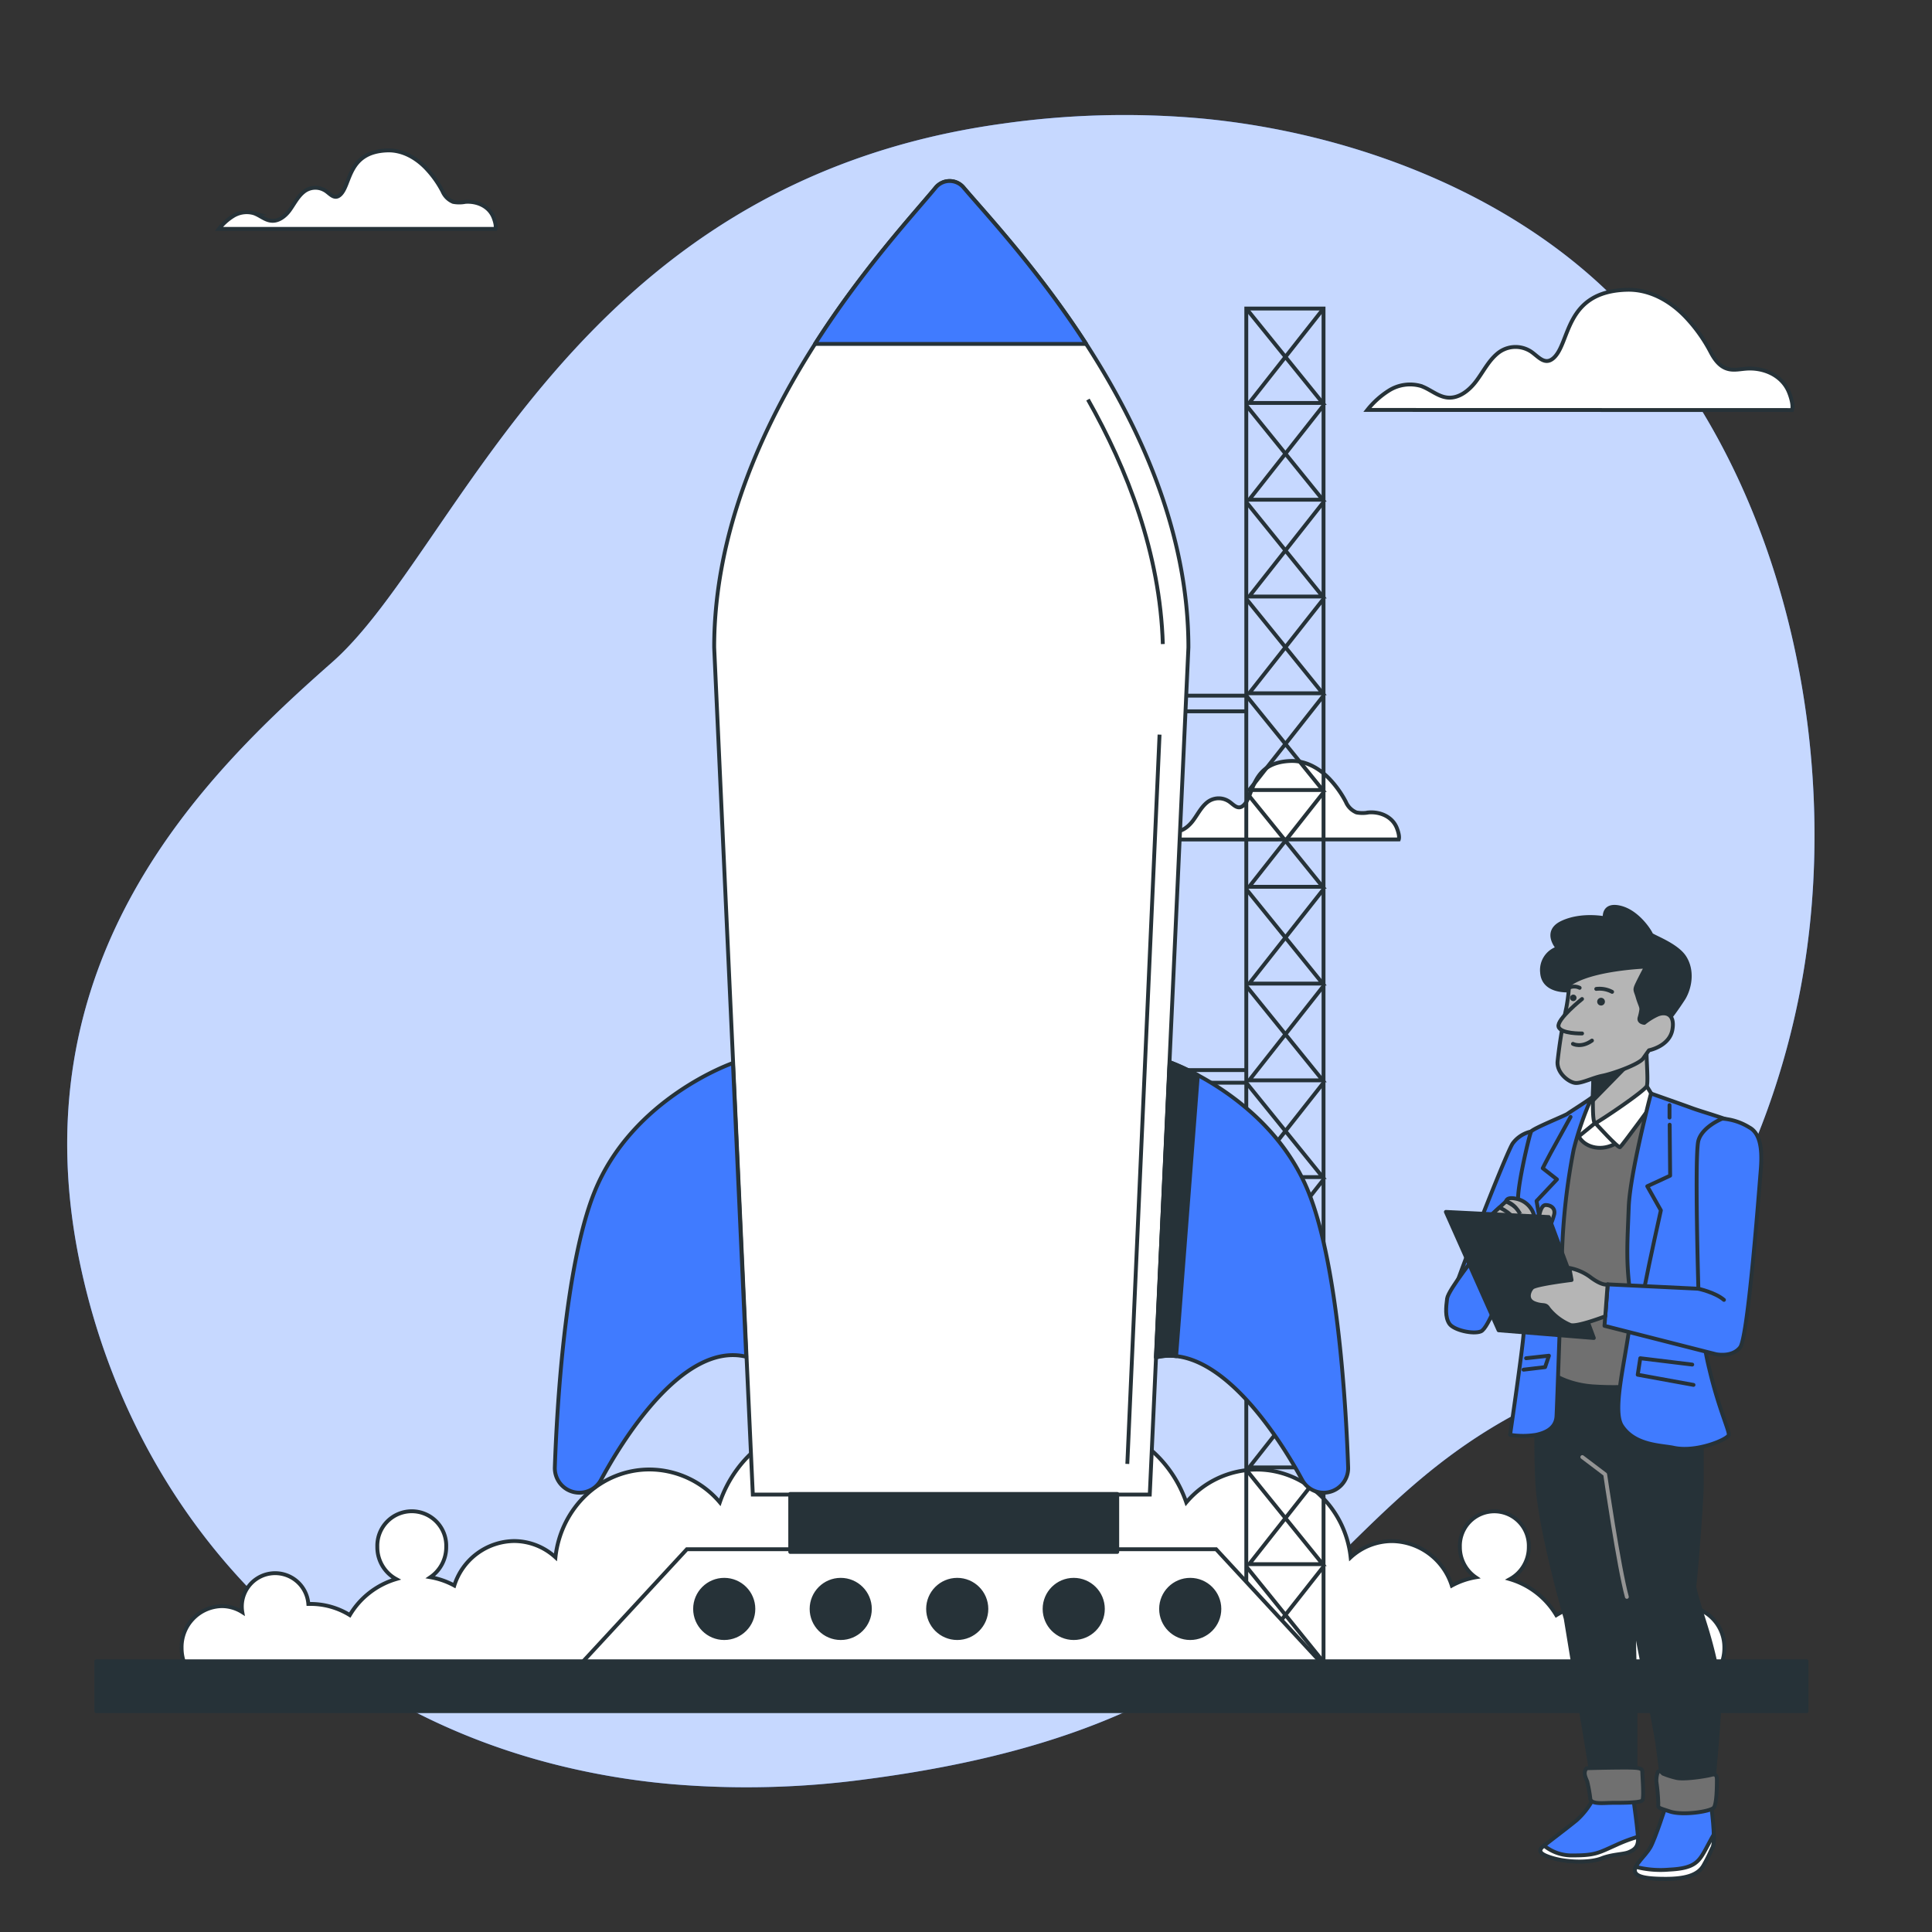 <svg xmlns="http://www.w3.org/2000/svg" viewBox="0 0 500 500"><rect x="0" y="0" width="500" height="500" fill="#333333" stroke="none"/><g id="freepik--background-simple--inject-148"><path d="M466,255.68c-7.79,41.36-30.17,88.54-69.73,108.2-59.78,29.7-58.53,81.81-172.23,96.6a230.91,230.91,0,0,1-50,1.27,190.56,190.56,0,0,1-24.27-3.67C79.15,442.76,34.59,389.92,21.11,328.89c-17.74-80.25,32-128.56,64.83-157.48S147.83,47.36,259.49,32a223.64,223.64,0,0,1,51.45-1.34c39.1,3.66,80.93,19.46,108.64,48.33q3.12,3.25,6.05,6.71C463.82,130.65,476.63,199.29,466,255.68Z" style="fill:#407BFF"></path><path d="M466,255.68c-7.79,41.36-30.17,88.54-69.73,108.2-59.78,29.7-58.53,81.81-172.23,96.6a230.91,230.91,0,0,1-50,1.27,190.56,190.56,0,0,1-24.27-3.67C79.15,442.76,34.59,389.92,21.11,328.89c-17.74-80.25,32-128.56,64.83-157.48S147.83,47.36,259.49,32a223.64,223.64,0,0,1,51.45-1.34c39.1,3.66,80.93,19.46,108.64,48.33q3.12,3.25,6.05,6.71C463.82,130.65,476.63,199.29,466,255.68Z" style="fill:#fff;opacity:0.7"></path></g><g id="freepik--Clouds--inject-148"><path d="M362,217.24c.29-.91-.37-2.68-.61-3.21-1.24-2.76-4.3-4-7.2-3.77a8.35,8.35,0,0,1-3.15,0,5.13,5.13,0,0,1-2.73-2.73,26.26,26.26,0,0,0-4.29-6c-2.61-2.72-6.14-4.72-10-4.59-10.43.36-9.36,9-12.24,11.52-1.6,1.4-2.75-.6-4.11-1.28a4.77,4.77,0,0,0-5.38.57c-1.49,1.25-2.37,3.07-3.54,4.63s-2.93,3-4.87,2.75c-1.62-.17-2.91-1.43-4.46-1.95A6.68,6.68,0,0,0,294,214a14.26,14.26,0,0,0-3.62,3.27Z" style="fill:#fff;stroke:#263238;stroke-miterlimit:10"></path><path d="M463.78,106.12c.45-1.39-.56-4.1-.93-4.92-1.9-4.23-6.6-6.15-11.05-5.78-1.62.13-3.28.51-4.83,0-1.94-.6-3.25-2.39-4.2-4.19A40.23,40.23,0,0,0,436.19,82c-4-4.18-9.42-7.25-15.38-7-16,.56-14.36,13.81-18.78,17.68-2.46,2.16-4.23-.91-6.32-2a7.3,7.3,0,0,0-8.25.87c-2.29,1.93-3.64,4.72-5.44,7.11s-4.49,4.55-7.47,4.22c-2.49-.27-4.47-2.19-6.85-3a10.27,10.27,0,0,0-8.27,1.21,22.27,22.27,0,0,0-5.56,5Z" style="fill:#fff;stroke:#263238;stroke-miterlimit:10"></path><path d="M128.22,59.23c.29-.92-.37-2.68-.61-3.21-1.24-2.76-4.3-4-7.2-3.77a8.35,8.35,0,0,1-3.15,0,5.13,5.13,0,0,1-2.73-2.73,26.26,26.26,0,0,0-4.29-6c-2.61-2.72-6.14-4.72-10-4.59-10.43.36-9.36,9-12.24,11.52-1.6,1.4-2.75-.6-4.11-1.28a4.77,4.77,0,0,0-5.38.57C77,51,76.12,52.81,75,54.37s-2.93,3-4.87,2.75c-1.62-.18-2.91-1.43-4.46-1.95a6.65,6.65,0,0,0-5.39.79,14.26,14.26,0,0,0-3.62,3.27Z" style="fill:#fff;stroke:#263238;stroke-miterlimit:10"></path></g><g id="freepik--Smoke--inject-148"><path d="M445.15,431.36a11,11,0,0,0,1.11-4.82,10.62,10.62,0,0,0-10.36-10.85,9.93,9.93,0,0,0-5.31,1.55,9.82,9.82,0,0,0,.14-1.55,8.63,8.63,0,1,0-17.24-.57l-.6,0A19.31,19.31,0,0,0,402.77,418a20.82,20.82,0,0,0-12-9.32,9.41,9.41,0,0,0,4.88-8.33,8.92,8.92,0,1,0-17.83,0,9.43,9.43,0,0,0,4.09,7.85,19.9,19.9,0,0,0-6.18,2.15,16.47,16.47,0,0,0-15.46-11.51,15.87,15.87,0,0,0-10.72,4.2c-1.4-12.78-11.76-22.72-24.34-22.72a23.94,23.94,0,0,0-18.2,8.5c-4.16-12.08-15.19-20.72-28.15-20.72A28.8,28.8,0,0,0,262.76,373a17.77,17.77,0,0,0-16.12,1.42A17.77,17.77,0,0,0,230.52,373a28.8,28.8,0,0,0-16.08-4.92c-13,0-24,8.64-28.15,20.72a24,24,0,0,0-18.21-8.5c-12.58,0-22.94,9.94-24.33,22.72a15.89,15.89,0,0,0-10.72-4.2,16.46,16.46,0,0,0-15.46,11.51,20.08,20.08,0,0,0-6.18-2.15,9.43,9.43,0,0,0,4.09-7.85,8.92,8.92,0,1,0-17.83,0,9.39,9.39,0,0,0,4.88,8.33,20.82,20.82,0,0,0-12,9.32,19.34,19.34,0,0,0-10.12-2.88c-.21,0-.4,0-.61,0a8.62,8.62,0,1,0-17.09,2.12,9.94,9.94,0,0,0-5.32-1.55A10.61,10.61,0,0,0,47,426.54a11,11,0,0,0,1.11,4.82Z" style="fill:#fff;stroke:#263238;stroke-miterlimit:10"></path></g><g id="freepik--Platform--inject-148"><rect x="322.54" y="79.85" width="19.99" height="350.06" style="fill:none;stroke:#263238;stroke-miterlimit:10"></rect><line x1="322.53" y1="184.09" x2="307.17" y2="184.09" style="fill:none;stroke:#263238;stroke-miterlimit:10"></line><line x1="322.53" y1="276.94" x2="302.57" y2="276.94" style="fill:none;stroke:#263238;stroke-miterlimit:10"></line><polyline points="342.53 79.85 323.28 104.29 342.31 104.29 322.54 79.85" style="fill:none;stroke:#263238;stroke-miterlimit:10"></polyline><polyline points="342.53 104.9 323.28 129.33 342.31 129.33 322.54 104.9" style="fill:none;stroke:#263238;stroke-miterlimit:10"></polyline><polyline points="342.53 129.94 323.28 154.38 342.31 154.38 322.54 129.94" style="fill:none;stroke:#263238;stroke-miterlimit:10"></polyline><polyline points="342.53 154.99 323.28 179.42 342.31 179.42 322.54 154.99" style="fill:none;stroke:#263238;stroke-miterlimit:10"></polyline><polyline points="342.53 180.03 323.28 204.46 342.31 204.46 322.54 180.03 307.21 180.03" style="fill:none;stroke:#263238;stroke-miterlimit:10"></polyline><polyline points="342.53 205.07 323.28 229.5 342.31 229.5 322.54 205.07" style="fill:none;stroke:#263238;stroke-miterlimit:10"></polyline><polyline points="342.53 230.12 323.28 254.55 342.31 254.55 322.54 230.12" style="fill:none;stroke:#263238;stroke-miterlimit:10"></polyline><polyline points="342.53 255.16 323.28 279.59 342.31 279.59 322.54 255.16" style="fill:none;stroke:#263238;stroke-miterlimit:10"></polyline><polyline points="342.53 280.2 323.28 304.64 342.31 304.64 322.54 280.2 302.6 280.2" style="fill:none;stroke:#263238;stroke-miterlimit:10"></polyline><polyline points="342.53 305.25 323.28 329.68 342.31 329.68 322.54 305.25" style="fill:none;stroke:#263238;stroke-miterlimit:10"></polyline><polyline points="342.53 330.29 323.28 354.72 342.31 354.72 322.54 330.29" style="fill:none;stroke:#263238;stroke-miterlimit:10"></polyline><polyline points="342.53 355.33 323.28 379.77 342.31 379.77 322.54 355.33" style="fill:none;stroke:#263238;stroke-miterlimit:10"></polyline><polyline points="342.53 380.38 323.28 404.81 342.31 404.81 322.54 380.38" style="fill:none;stroke:#263238;stroke-miterlimit:10"></polyline><polyline points="342.53 405.42 323.28 429.85 342.31 429.85 322.54 405.42" style="fill:none;stroke:#263238;stroke-miterlimit:10"></polyline><polygon points="342.13 430.56 150.36 430.56 177.76 400.94 314.73 400.94 342.13 430.56" style="fill:#fff;stroke:#263238;stroke-miterlimit:10"></polygon><circle cx="187.43" cy="416.39" r="7.54" style="fill:#263238;stroke:#263238;stroke-linecap:round;stroke-linejoin:round"></circle><circle cx="217.58" cy="416.39" r="7.54" style="fill:#263238;stroke:#263238;stroke-linecap:round;stroke-linejoin:round"></circle><circle cx="247.73" cy="416.39" r="7.54" style="fill:#263238;stroke:#263238;stroke-linecap:round;stroke-linejoin:round"></circle><circle cx="277.88" cy="416.39" r="7.54" style="fill:#263238;stroke:#263238;stroke-linecap:round;stroke-linejoin:round"></circle><circle cx="308.03" cy="416.39" r="7.54" style="fill:#263238;stroke:#263238;stroke-linecap:round;stroke-linejoin:round"></circle><rect x="24.93" y="429.94" width="442.62" height="12.91" style="fill:#263238;stroke:#263238;stroke-linecap:round;stroke-linejoin:round"></rect></g><g id="freepik--Rocket--inject-148"><path d="M307.56,167.55l-10,219.24H194.83l-10-219.24c0-29.9,12.51-57.25,26.1-78.53,12.41-19.43,25.72-33.8,31.24-40.48a4.69,4.69,0,0,1,7.19,0C255,55.18,268.51,69.57,281.09,89,294.88,110.3,307.56,137.64,307.56,167.55Z" style="fill:#fff;stroke:#263238;stroke-miterlimit:10"></path><line x1="300.09" y1="190.12" x2="291.75" y2="378.86" style="fill:#fff;stroke:#263238;stroke-miterlimit:10"></line><path d="M281.56,103.41c10.18,18,18.66,39.77,19.38,63.27" style="fill:#fff;stroke:#263238;stroke-miterlimit:10"></path><path d="M281.09,89H210.93c12.41-19.43,25.72-33.8,31.24-40.48a4.69,4.69,0,0,1,7.19,0C255,55.18,268.51,69.57,281.09,89Z" style="fill:#407BFF;stroke:#263238;stroke-linecap:round;stroke-linejoin:round"></path><path d="M189.68,275.11s-26.06,9-35.86,33.47c-7.68,19.21-9.71,56.15-10.23,71.15a6.36,6.36,0,0,0,6.36,6.58h0a6.34,6.34,0,0,0,5.59-3.33c5.1-9.46,21-35.88,37.58-31.86Z" style="fill:#407BFF;stroke:#263238;stroke-linecap:round;stroke-linejoin:round"></path><path d="M302.74,274.89s26.14,9.2,35.93,33.69c7.69,19.21,9.72,56.15,10.23,71.15a6.36,6.36,0,0,1-6.36,6.58h0A6.34,6.34,0,0,1,337,383c-5.1-9.46-21.19-35.73-37.78-31.71Z" style="fill:#407BFF;stroke:#263238;stroke-linecap:round;stroke-linejoin:round"></path><path d="M310,278.27a59.29,59.29,0,0,0-7.29-3.38l-3.57,76.38a14.76,14.76,0,0,1,5.24-.3Z" style="fill:#263238;stroke:#263238;stroke-linecap:round;stroke-linejoin:round"></path><rect x="204.51" y="386.63" width="84.63" height="15.01" style="fill:#263238;stroke:#263238;stroke-linecap:round;stroke-linejoin:round"></rect></g><g id="freepik--Character--inject-148"><path d="M412.54,465.13a20,20,0,0,1-4.48,5.92c-2.72,2.24-7.68,5.93-8.8,6.89s-1,1.92,2.88,3,9.44,1.12,12.32,0,5.61-1,7.05-1.6,2.24-1.28,2.4-2.88S422.63,465,422.63,465Z" style="fill:#407BFF;stroke:#263238;stroke-linecap:round;stroke-linejoin:round"></path><path d="M423.89,475.36a40.44,40.44,0,0,0-5.58,2.1c-4.65,2.08-5.45,2.72-11.21,2.72a11.34,11.34,0,0,1-7.49-2.53l-.35.29c-1.12,1-1,1.92,2.88,3s9.44,1.12,12.32,0,5.61-1,7.05-1.6,2.24-1.28,2.4-2.88A9.29,9.29,0,0,0,423.89,475.36Z" style="fill:#fff;stroke:#263238;stroke-linecap:round;stroke-linejoin:round"></path><path d="M431.27,466.89s-2.88,9-4.16,11.21-4.16,4.48-4,6.08,3,2.08,8,2.08,8.33-1,9.77-3.52,1.6-3.2,2.4-4.8-.48-11.21-.48-11.21S432.71,467.05,431.27,466.89Z" style="fill:#407BFF;stroke:#263238;stroke-linecap:round;stroke-linejoin:round"></path><path d="M440.88,482.74c1.44-2.56,1.6-3.2,2.4-4.8a8.91,8.91,0,0,0,.24-3.17c-.59,1-1.26,2.28-2,3.65-1.92,3.52-3,5.12-9.61,5.44a25.81,25.81,0,0,1-8.57-.71,2,2,0,0,0-.23,1c.16,1.6,3,2.08,8,2.08S439.44,485.3,440.88,482.74Z" style="fill:#fff;stroke:#263238;stroke-linecap:round;stroke-linejoin:round"></path><path d="M398,355.64s-.8,15.85-.16,28,7.36,35.22,7.36,35.22,3.2,19.53,4.16,25.13,3,18.25,3,18.25l10.89-.64V443.2c0-3.36-.48-24.49-.48-24.49s5.6,28.81,6.08,32,1.6,12.65,1.6,12.65a24.83,24.83,0,0,0,5.6,1.12c2.08,0,7.21-1.44,7.21-1.44s1.92-19.21,1.76-25-2.72-14.41-3.52-17-3.21-10.08-3-10.72,1.93-21.77,1.93-26.1V372.77l-3.37-17-1.44-2.56s-18.73,3.2-27.21,1-10.72-2.88-10.72-2.88Z" style="fill:#263238;stroke:#263238;stroke-linecap:round;stroke-linejoin:round"></path><path d="M409.5,377.09l5.92,4.48s3.53,24.17,5.61,31.7" style="fill:none;stroke:#949494;stroke-linecap:round;stroke-linejoin:round"></path><path d="M410.62,457.61s5.76-.16,9.77-.16,4.64.16,4.64,1.12.48,6.72,0,7.36-5.12.64-7.52.64-5.61.48-5.93-1a37.21,37.21,0,0,0-.8-4.48C410.3,459.85,409.66,458.73,410.62,457.61Z" style="fill:#707070;stroke:#263238;stroke-linecap:round;stroke-linejoin:round"></path><path d="M429,458.73a6.34,6.34,0,0,0-.32,2.4,49.16,49.16,0,0,1,.48,5.44c0,1.44-.32,1.12,3,2.24s10.57,0,11.37-1,.8-6.08.8-7.2-.32-1.6-1.44-1.28-6.89,1.28-9,.8a21.4,21.4,0,0,1-3.52-1.12S429.35,457.77,429,458.73Z" style="fill:#707070;stroke:#263238;stroke-linecap:round;stroke-linejoin:round"></path><path d="M430.63,285.69l-6.08-3.2-15.21,4.16s-4.32,7.52-5.12,13.93-1.92,38.73-1.92,44.66-.32,10.4-.32,10.4,4,2.88,11,3.2a78.9,78.9,0,0,0,13.13-.32c1.6-.16,6.88-3.2,6.88-3.2s-1-30.41-1-34.74,3-24.81,3.68-27.69S430.63,285.69,430.63,285.69Z" style="fill:#707070;stroke:#263238;stroke-linecap:round;stroke-linejoin:round"></path><path d="M421.44,288.54c1.12,3.07-.93,6.63-4.57,8s-7.5-.08-8.62-3.15.93-6.63,4.57-8S420.32,285.47,421.44,288.54Z" style="fill:#fff;stroke:#263238;stroke-linecap:round;stroke-linejoin:round"></path><path d="M412.86,290.65s5.93,6.56,6.41,6.24,9.12-12.16,9.12-12.16l-2.24-3.68Z" style="fill:#fff;stroke:#263238;stroke-linecap:round;stroke-linejoin:round"></path><path d="M412.38,283.45a18.16,18.16,0,0,1-1.76,3c-.8,1-2.88,8.32-2.88,8.32l5.12-4.16s.32-4.64.48-5.76A1.33,1.33,0,0,0,412.38,283.45Z" style="fill:#fff;stroke:#263238;stroke-linecap:round;stroke-linejoin:round"></path><path d="M411.42,275.12a18.21,18.21,0,0,1,1,3.37c0,.8-.64,12.64.48,12.16s12.81-8.32,13.29-9.6-.32-9,0-10.89,1-4.8,1-4.8-4.64,4.8-8.32,6.88A29.72,29.72,0,0,1,411.42,275.12Z" style="fill:#b5b5b5;stroke:#263238;stroke-linecap:round;stroke-linejoin:round"></path><path d="M412.38,278.49c0,.39-.15,3.43-.18,6.38l10.57-10.8-11.21,1.44A14.11,14.11,0,0,1,412.38,278.49Z" style="fill:#263238;stroke:#263238;stroke-linecap:round;stroke-linejoin:round"></path><path d="M440.24,336.27l3.2-11.68s1-15.55,2.62-22.21a21.91,21.91,0,0,1,5.7-10.29c-.8-1.44-10.72-4.16-13.77-5.28S427.27,283,427.27,283s-5.44,20.65-5.76,29.45-.8,14.25.48,22.73-5.59,28.7-2.23,33.83,10.19,5,13.32,5.66c6,1.33,14.16-2.21,14.32-3.33s-2.68-7-5.08-17.27A72.59,72.59,0,0,1,440.24,336.27Z" style="fill:#407BFF;stroke:#263238;stroke-linecap:round;stroke-linejoin:round"></path><polyline points="437.95 353.15 424.5 351.51 423.84 355.78 438.28 358.41" style="fill:none;stroke:#263238;stroke-linecap:round;stroke-linejoin:round"></polyline><path d="M396.27,292.83a8,8,0,0,0-4.8,3.11c-1.7,2.54-15,36.73-15.26,38.71s1.41,5.08,4,6.21,3.39,3.39,4.24,2,9.33-13,9.33-13l3.67-32.77Z" style="fill:#407BFF;stroke:#263238;stroke-linecap:round;stroke-linejoin:round"></path><path d="M382.71,323.91s-7.91,9.89-8.2,12.15-.56,4.8.57,6.5,6.21,2.82,8.19,2,5.65-11.3,5.65-11.3Z" style="fill:#407BFF;stroke:#263238;stroke-linecap:round;stroke-linejoin:round"></path><path d="M411.9,284.09a81.86,81.86,0,0,0-4.64,13.44,166.36,166.36,0,0,0-3,26.42c-.16,7.68-1.28,39.85-1.44,42.58s-2.24,4.16-5.28,4.8a21,21,0,0,1-6.73,0s3.36-22.89,3.52-26.57.16-9.13.16-12.17S393,314,392.88,310.35s2.91-16.72,3.39-17.52,8.75-4.1,9.39-4.58S410.14,285.37,411.9,284.09Z" style="fill:#407BFF;stroke:#263238;stroke-linecap:round;stroke-linejoin:round"></path><polyline points="394.29 354.47 399.87 353.81 400.86 350.86 394.95 351.51" style="fill:none;stroke:#263238;stroke-linecap:round;stroke-linejoin:round"></polyline><path d="M424.87,337.55c-.16,2.88-.16,4.48-.16,4.48" style="fill:none;stroke:#263238;stroke-linecap:round;stroke-linejoin:round"></path><path d="M432.11,291.07c.05,5.4.12,13.19.12,13.19L426.31,307l3.52,6.24s-2.93,13.09-4.29,20.19" style="fill:none;stroke:#263238;stroke-linecap:round;stroke-linejoin:round"></path><path d="M432.07,286c0,.12,0,1.4,0,3.23" style="fill:none;stroke:#263238;stroke-linecap:round;stroke-linejoin:round"></path><path d="M401.21,331.29c-1.32-7.75-3.55-20.47-3.55-20.47l5.28-5.6-3.68-2.88s1.12-2.24,2.08-4,5.12-9.28,5.12-9.28" style="fill:none;stroke:#263238;stroke-linecap:round;stroke-linejoin:round"></path><path d="M402,336c-.1-.65-.25-1.55-.43-2.63" style="fill:none;stroke:#263238;stroke-linecap:round;stroke-linejoin:round"></path><path d="M406.16,256.33c-.5,0-6.74.4-7.07-4.66a5.9,5.9,0,0,1,4.1-6.27s-3.9-4.28,1.12-6.63,11-1.12,11-1.12-.58-3.9,4.05-2.75,7.79,6.39,7.92,6.9,6.54,2.62,8.67,5.95,1.5,7.64-.2,10.55a77.21,77.21,0,0,1-5.36,7.36,4.2,4.2,0,0,1-4.23.56c-2.45-1-4.07-1.78-3.94-3.79s-.51-7.41-1.14-8.12-2.11-1-5.17-.35S406.16,256.33,406.16,256.33Z" style="fill:#263238;stroke:#263238;stroke-linecap:round;stroke-linejoin:round"></path><path d="M406.09,254.82a45.69,45.69,0,0,1-.73,6,132,132,0,0,0-2.27,13.94c-.2,3,3,5.4,4.66,5.51s4.46-1.38,7-1.88,9.41-2.9,10.53-4.5,1.48-2.08,1.48-2.08,5.26-1,6.05-5.3-2-4.84-4.1-3.8a16.24,16.24,0,0,0-3.16,2s-1.5-.1-1.25-1.26a13.59,13.59,0,0,0,.47-2.15c.06-.83-.41-1.37-.95-3.25s-.89-1.73-.12-3.36,2.32-4.54,2.32-4.54S411.57,250.66,406.09,254.82Z" style="fill:#b5b5b5;stroke:#263238;stroke-linecap:round;stroke-linejoin:round"></path><path d="M413.11,255.93a7,7,0,0,1,4.1.76" style="fill:none;stroke:#263238;stroke-linecap:round;stroke-linejoin:round"></path><path d="M408.81,255.65a3.15,3.15,0,0,0-2.6-.09" style="fill:none;stroke:#263238;stroke-linecap:round;stroke-linejoin:round"></path><path d="M407.08,270.15s2.11,1.15,4.92-.85" style="fill:none;stroke:#263238;stroke-linecap:round;stroke-linejoin:round"></path><path d="M415.35,259.29a1,1,0,0,1-1.06.94,1,1,0,1,1,.13-2A1,1,0,0,1,415.35,259.29Z" style="fill:#263238"></path><path d="M408,258.3a.84.84,0,1,1-.78-.89A.83.83,0,0,1,408,258.3Z" style="fill:#263238"></path><path d="M409.43,258.54s-6.62,5.29-6.08,7.17,6.09,1.75,6.09,1.75" style="fill:#b5b5b5;stroke:#263238;stroke-linecap:round;stroke-linejoin:round"></path><path d="M386.1,314.3l3.67-3.39s4.24,2,4,4S386.1,314.3,386.1,314.3Z" style="fill:#b5b5b5;stroke:#263238;stroke-linecap:round;stroke-linejoin:round"></path><path d="M384.39,315.88l3.68-3.39s4.24,2,3.95,4S384.39,315.88,384.39,315.88Z" style="fill:#b5b5b5;stroke:#263238;stroke-linecap:round;stroke-linejoin:round"></path><path d="M398.33,314.86s.36-3,1.7-3,2.55.85,2.19,2.43a17.92,17.92,0,0,1-1.22,3.29Z" style="fill:#b5b5b5;stroke:#263238;stroke-linecap:round;stroke-linejoin:round"></path><path d="M389.77,310.91s0-1.41,3.11-.56,4.8,4.24,3.95,5.65-3.1-1.13-3.1-1.13S392.6,311.76,389.77,310.91Z" style="fill:#b5b5b5;stroke:#263238;stroke-linecap:round;stroke-linejoin:round"></path><polygon points="374.19 313.64 387.84 344.28 412.48 346.27 400.83 314.97 374.19 313.64" style="fill:#263238;stroke:#263238;stroke-linecap:round;stroke-linejoin:round"></polygon><path d="M445.73,289.5s-5.18,2.06-6.19,5.71,0,38.31,0,38.31l-23.45-1.13-.85,10.73,28.86,7.35s4.2.9,6.26-1.8,4.91-41,5.26-45.09.64-9.92-2.9-11.81A15.31,15.31,0,0,0,445.73,289.5Z" style="fill:#407BFF;stroke:#263238;stroke-linecap:round;stroke-linejoin:round"></path><path d="M439.5,333.52s4.36.92,6.66,2.89" style="fill:none;stroke:#263238;stroke-linecap:round;stroke-linejoin:round"></path><path d="M416.05,332.39s-1.13.56-4.24-1.7a13.12,13.12,0,0,0-5.65-2.54l.56,3.11s-9.32,1.13-10.17,2-1.69,3.11.57,4,2.82,0,3.67,1.41a14.36,14.36,0,0,0,5.65,4.24c1.7.56,9-2.26,9-2.26Z" style="fill:#b5b5b5;stroke:#263238;stroke-linecap:round;stroke-linejoin:round"></path></g></svg>